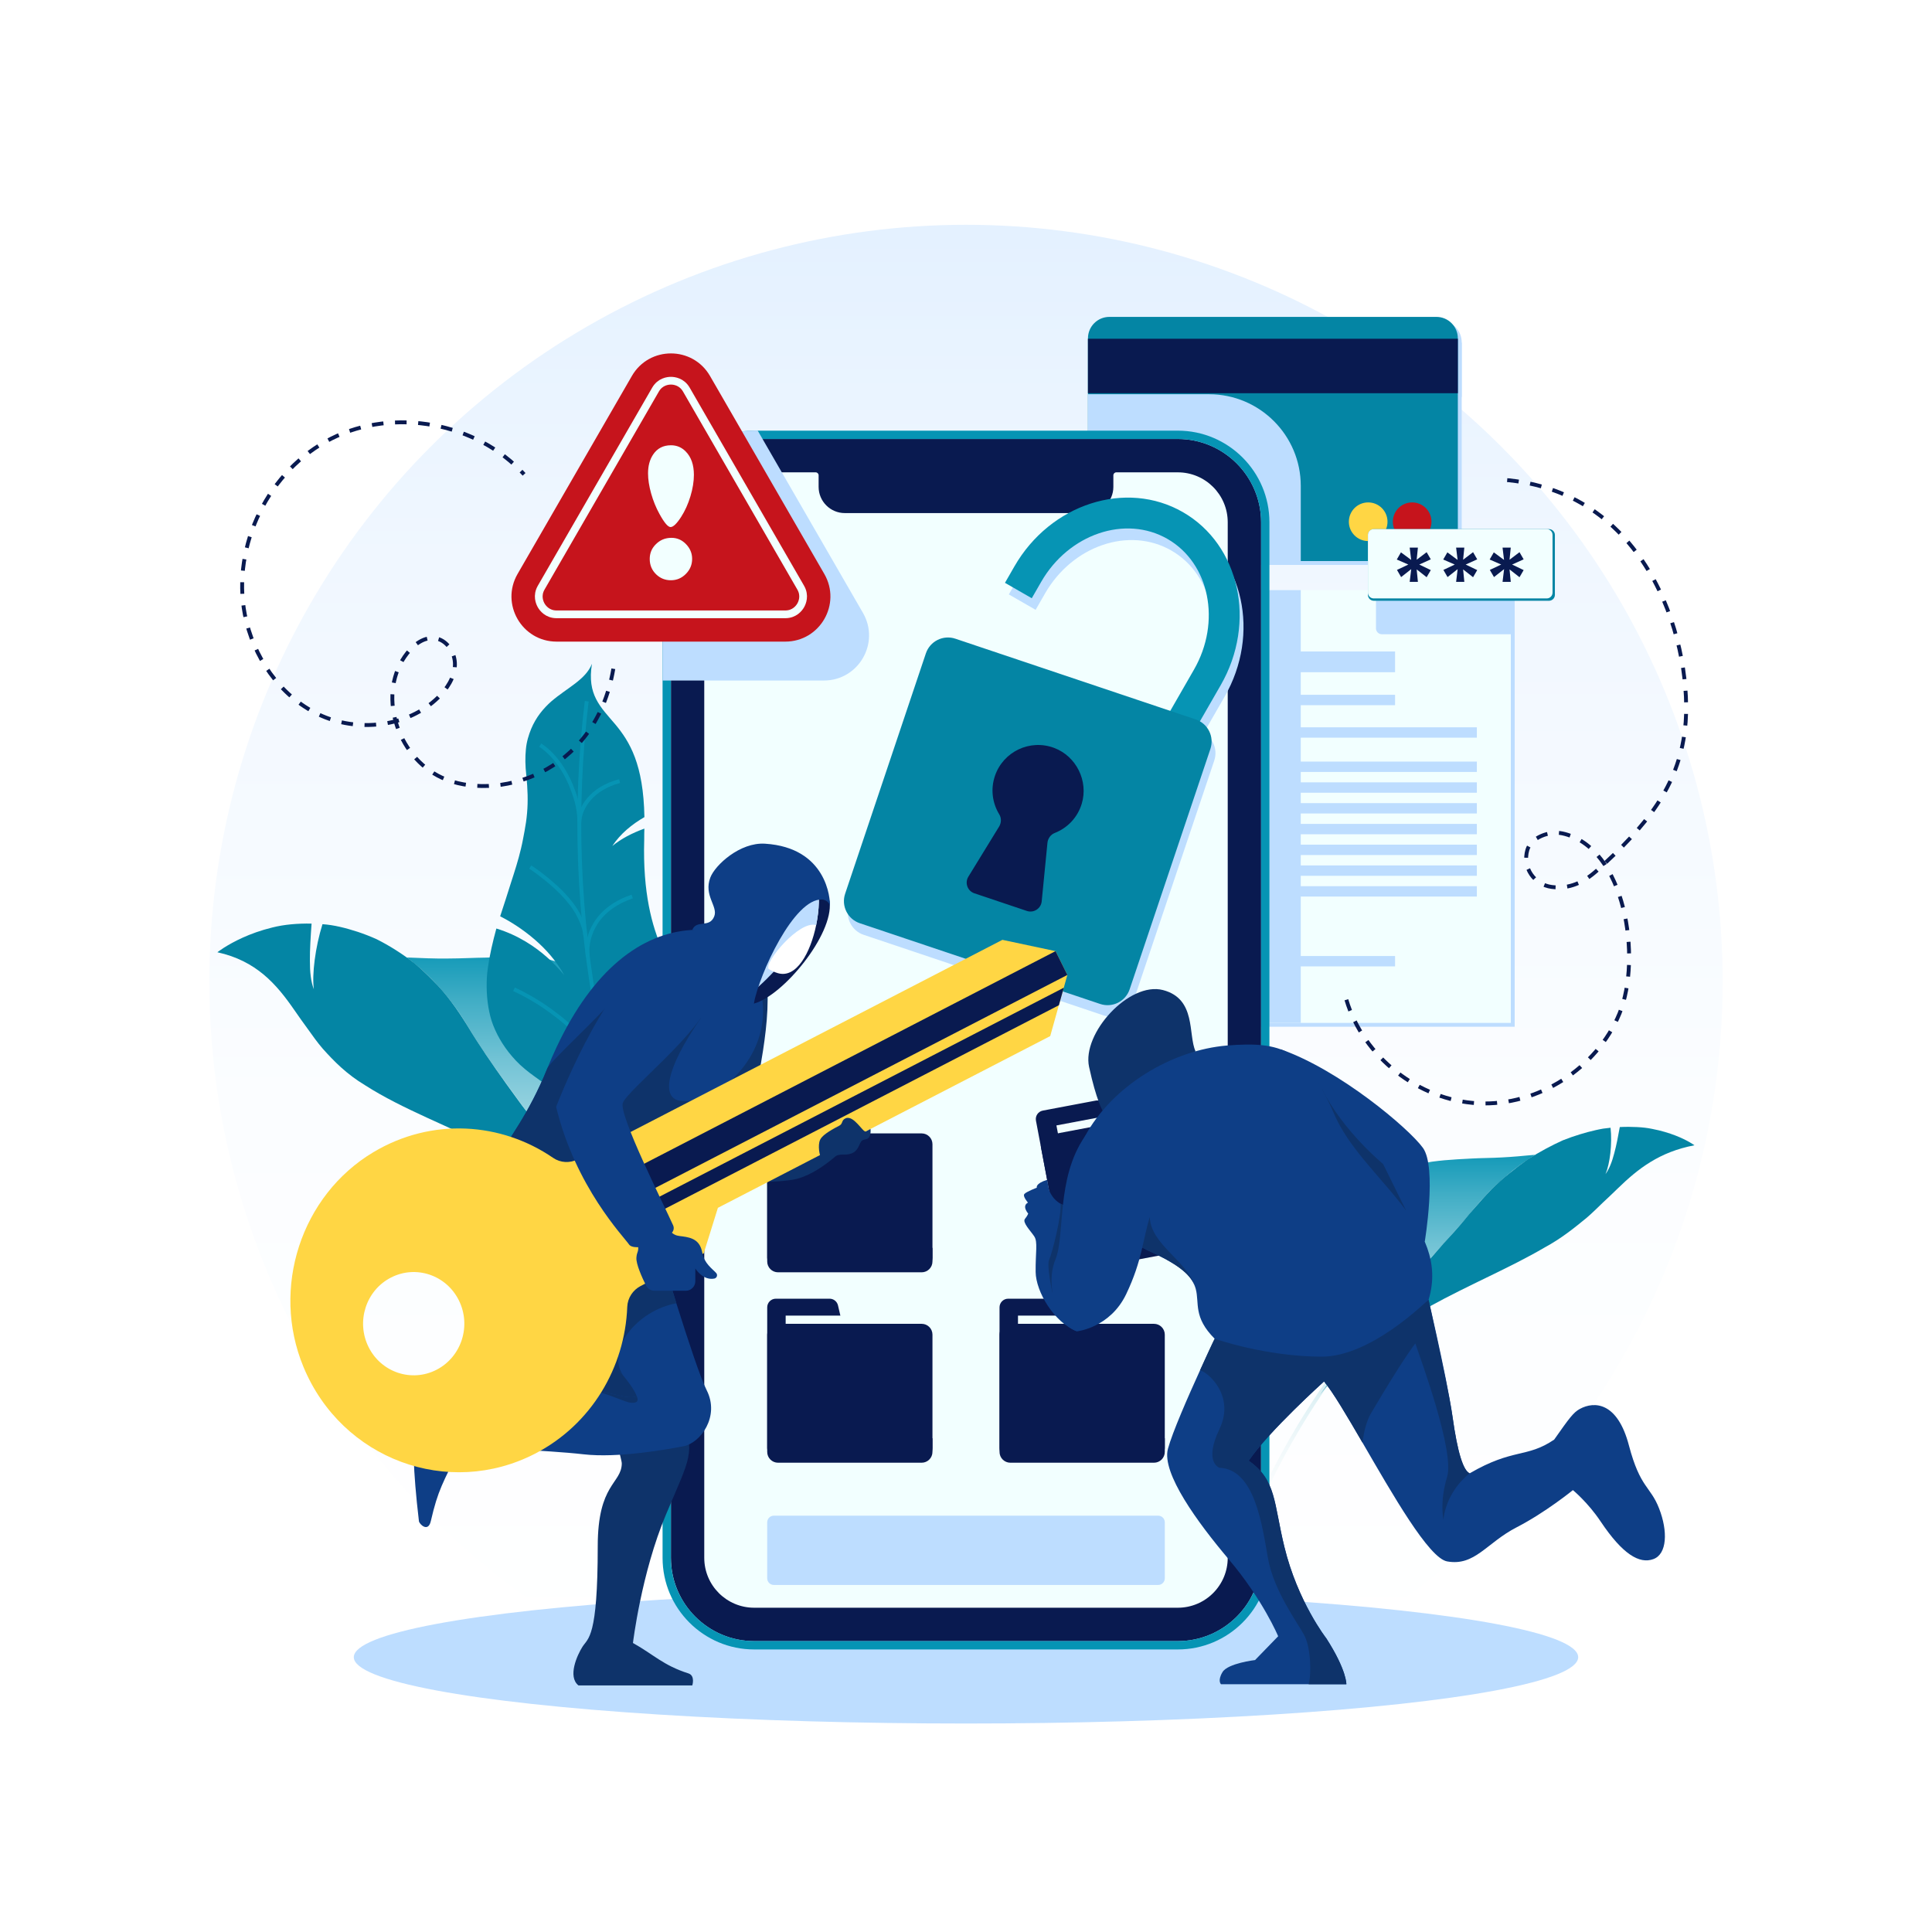<?xml version="1.0" encoding="utf-8"?>
<!-- Generator: Adobe Illustrator 27.5.0, SVG Export Plug-In . SVG Version: 6.00 Build 0)  -->
<svg version="1.1" xmlns="http://www.w3.org/2000/svg" xmlns:xlink="http://www.w3.org/1999/xlink" x="0px" y="0px"
	 viewBox="0 0 500 500" style="enable-background:new 0 0 500 500;" xml:space="preserve">
<g id="BACKGROUND">
	<rect style="fill:#FFFFFF;" width="500" height="500"/>
</g>
<g id="OBJECTS">
	<g>
		<linearGradient id="SVGID_1_" gradientUnits="userSpaceOnUse" x1="250" y1="431.52" x2="250" y2="-160.557">
			<stop  offset="0" style="stop-color:#FFFFFF"/>
			<stop  offset="0.247" style="stop-color:#FBFDFF"/>
			<stop  offset="0.485" style="stop-color:#F0F7FF"/>
			<stop  offset="0.72" style="stop-color:#DCEDFF"/>
			<stop  offset="0.952" style="stop-color:#C1DFFF"/>
			<stop  offset="0.981" style="stop-color:#BDDDFF"/>
		</linearGradient>
		<circle style="fill:url(#SVGID_1_);" cx="250" cy="254" r="195.824"/>
		<ellipse style="fill:#BDDDFF;" cx="249.999" cy="428.877" rx="158.434" ry="17.167"/>
		<g>
			<g>
				<g>
					<g>
						<g>
							<path style="fill:#BDDDFF;" d="M378.29,88.571v52.08c0,3.07-2.48,5.55-5.55,5.55h-84.63c-3.07,0-5.55-2.48-5.55-5.55v-52.08
								c0-3.07,2.48-5.56,5.55-5.56h84.63C375.81,83.011,378.29,85.501,378.29,88.571z"/>
							<rect x="282.555" y="88.669" style="fill:#BDDDFF;" width="95.739" height="14.095"/>
							<rect x="294.413" y="115.547" style="fill:#BDDDFF;" width="20.479" height="5.239"/>
							<path style="fill:#BDDDFF;" d="M360.085,136.026c0,2.762-2.239,5.001-5.001,5.001c-2.762,0-5.001-2.239-5.001-5.001
								s2.239-5.001,5.001-5.001C357.846,131.025,360.085,133.264,360.085,136.026z"/>
							<path style="fill:#BDDDFF;" d="M371.465,136.026c0,2.762-2.239,5.001-5.001,5.001c-2.762,0-5.001-2.239-5.001-5.001
								s2.239-5.001,5.001-5.001C369.226,131.025,371.465,133.264,371.465,136.026z"/>
						</g>
						<g>
							<g>
								<path style="fill:#0485A4;" d="M377.29,87.571v52.08c0,3.07-2.48,5.55-5.55,5.55h-84.63c-3.07,0-5.55-2.48-5.55-5.55v-52.08
									c0-3.07,2.48-5.56,5.55-5.56h84.63C374.81,82.011,377.29,84.501,377.29,87.571z"/>
								<rect x="281.555" y="87.669" style="fill:#091A50;" width="95.739" height="14.095"/>
								<rect x="293.413" y="114.547" style="fill:#091A50;" width="20.479" height="5.239"/>
								<g>
									<path style="fill:#FFD644;" d="M359.085,135.026c0,2.762-2.239,5.001-5.001,5.001c-2.762,0-5.001-2.239-5.001-5.001
										s2.239-5.001,5.001-5.001C356.846,130.025,359.085,132.264,359.085,135.026z"/>
									<path style="fill:#C6141C;" d="M370.465,135.026c0,2.762-2.239,5.001-5.001,5.001c-2.762,0-5.001-2.239-5.001-5.001
										s2.239-5.001,5.001-5.001C368.226,130.025,370.465,132.264,370.465,135.026z"/>
								</g>
							</g>
						</g>
					</g>
					<path style="fill:#BDDDFF;" d="M312.93,102.031h-31.37v37.62c0,3.07,2.48,5.55,5.55,5.55h49.53v-19.46
						C336.64,112.671,326,102.031,312.93,102.031z"/>
				</g>
				<g>
					<g>
						<g>
							<rect x="305.88" y="153.721" style="fill:#BDDDFF;" width="86.12" height="112"/>
							<rect x="314.664" y="169.6" style="fill:#BDDDFF;" width="47.374" height="5.368"/>
							<rect x="314.664" y="180.814" style="fill:#BDDDFF;" width="47.374" height="2.684"/>
							<rect x="314.664" y="248.417" style="fill:#BDDDFF;" width="47.374" height="2.684"/>
							<rect x="314.664" y="189.225" style="fill:#BDDDFF;" width="68.548" height="2.684"/>
							<rect x="314.664" y="198.096" style="fill:#BDDDFF;" width="68.548" height="2.684"/>
							<rect x="314.664" y="203.471" style="fill:#BDDDFF;" width="68.548" height="2.684"/>
							<rect x="314.664" y="208.846" style="fill:#BDDDFF;" width="68.548" height="2.684"/>
							<rect x="314.664" y="214.221" style="fill:#BDDDFF;" width="68.548" height="2.684"/>
							<rect x="314.664" y="219.596" style="fill:#BDDDFF;" width="68.548" height="2.684"/>
							<rect x="314.664" y="224.971" style="fill:#BDDDFF;" width="68.548" height="2.684"/>
							<rect x="314.664" y="230.346" style="fill:#BDDDFF;" width="68.548" height="2.684"/>
						</g>
						<g>
							<g>
								<rect x="304.88" y="152.721" style="fill:#F2FFFF;" width="86.12" height="112"/>
								<g>
									<rect x="313.664" y="168.6" style="fill:#BDDDFF;" width="47.374" height="5.368"/>
									<rect x="313.664" y="179.814" style="fill:#BDDDFF;" width="47.374" height="2.684"/>
									<rect x="313.664" y="247.417" style="fill:#BDDDFF;" width="47.374" height="2.684"/>
									<rect x="313.664" y="188.225" style="fill:#BDDDFF;" width="68.548" height="2.684"/>
									<rect x="313.664" y="197.096" style="fill:#BDDDFF;" width="68.548" height="2.684"/>
									<rect x="313.664" y="202.471" style="fill:#BDDDFF;" width="68.548" height="2.684"/>
									<rect x="313.664" y="207.846" style="fill:#BDDDFF;" width="68.548" height="2.684"/>
									<rect x="313.664" y="213.221" style="fill:#BDDDFF;" width="68.548" height="2.684"/>
									<rect x="313.664" y="218.596" style="fill:#BDDDFF;" width="68.548" height="2.684"/>
									<rect x="313.664" y="223.971" style="fill:#BDDDFF;" width="68.548" height="2.684"/>
									<rect x="313.664" y="229.346" style="fill:#BDDDFF;" width="68.548" height="2.684"/>
								</g>
							</g>
						</g>
					</g>
					<g>
						<path style="fill:#BDDDFF;" d="M391,152.721v11.42h-33.37c-0.85,0-1.53-0.68-1.53-1.53v-9.89H391z"/>
						<rect x="304.88" y="152.721" style="fill:#BDDDFF;" width="31.76" height="112"/>
					</g>
				</g>
				<g>
					<path style="fill:#0485A4;" d="M400.876,155.477h-45.328c-0.845,0-1.53-0.685-1.53-1.53v-15.486c0-0.845,0.685-1.53,1.53-1.53
						h45.328c0.845,0,1.53,0.685,1.53,1.53v15.486C402.406,154.792,401.721,155.477,400.876,155.477z"/>
					<path style="fill:#F2FFFF;" d="M400.299,154.873h-44.786c-0.826,0-1.495-0.669-1.495-1.495v-14.951
						c0-0.826,0.669-1.495,1.495-1.495h44.786c0.826,0,1.495,0.669,1.495,1.495v14.951
						C401.794,154.203,401.124,154.873,400.299,154.873z"/>
					<g>
						<path style="fill:#091A50;" d="M364.826,150.583l0.396-3.291l-2.613,2.058l-1.074-1.855l2.941-1.391l-2.986-1.301l1.075-1.855
							l2.647,1.957l-0.385-3.19h2.126l-0.317,3.144l2.579-1.957l1.074,1.855l-2.986,1.346l2.986,1.436l-1.074,1.844l-2.579-2.025
							l0.317,3.223H364.826z"/>
						<path style="fill:#091A50;" d="M376.842,150.583l0.396-3.291l-2.613,2.058l-1.074-1.855l2.941-1.391l-2.986-1.301l1.074-1.855
							l2.647,1.957l-0.385-3.19h2.126l-0.317,3.144l2.579-1.957l1.074,1.855l-2.986,1.346l2.986,1.436l-1.074,1.844l-2.579-2.025
							l0.317,3.223H376.842z"/>
						<path style="fill:#091A50;" d="M388.859,150.583l0.396-3.291l-2.613,2.058l-1.074-1.855l2.941-1.391l-2.986-1.301l1.074-1.855
							l2.647,1.957l-0.385-3.19h2.126l-0.317,3.144l2.579-1.957l1.074,1.855l-2.986,1.346l2.986,1.436l-1.074,1.844l-2.579-2.025
							l0.317,3.223H388.859z"/>
					</g>
				</g>
			</g>
			<g>
				<g>
					<g>
						
							<linearGradient id="SVGID_00000087402364106942582620000000990109592549749653_" gradientUnits="userSpaceOnUse" x1="361.018" y1="399.013" x2="361.018" y2="297.152">
							<stop  offset="0" style="stop-color:#FFFFFF"/>
							<stop  offset="0.13" style="stop-color:#FBFDFE"/>
							<stop  offset="0.255" style="stop-color:#F0F8FA"/>
							<stop  offset="0.379" style="stop-color:#DCF0F4"/>
							<stop  offset="0.501" style="stop-color:#C1E4EC"/>
							<stop  offset="0.623" style="stop-color:#9DD5E2"/>
							<stop  offset="0.744" style="stop-color:#72C3D5"/>
							<stop  offset="0.863" style="stop-color:#40ADC5"/>
							<stop  offset="0.981" style="stop-color:#0694B4"/>
						</linearGradient>
						<path style="fill:url(#SVGID_00000087402364106942582620000000990109592549749653_);" d="M322.66,397.642l-0.93-0.369
							c15.165-38.217,42.877-71.82,78.029-94.62l0.545,0.84C365.324,326.179,337.75,359.615,322.66,397.642z"/>
					</g>
					
						<linearGradient id="SVGID_00000005268866587210208740000011641619939861761441_" gradientUnits="userSpaceOnUse" x1="370.691" y1="404.672" x2="370.691" y2="293.765">
						<stop  offset="0" style="stop-color:#FFFFFF"/>
						<stop  offset="0.13" style="stop-color:#FBFDFE"/>
						<stop  offset="0.255" style="stop-color:#F0F8FA"/>
						<stop  offset="0.379" style="stop-color:#DCF0F4"/>
						<stop  offset="0.501" style="stop-color:#C1E4EC"/>
						<stop  offset="0.623" style="stop-color:#9DD5E2"/>
						<stop  offset="0.744" style="stop-color:#72C3D5"/>
						<stop  offset="0.863" style="stop-color:#40ADC5"/>
						<stop  offset="0.981" style="stop-color:#0694B4"/>
					</linearGradient>
					<path style="fill:url(#SVGID_00000005268866587210208740000011641619939861761441_);" d="M366.952,320.751
						c0,0,0.188-0.535,0.424-1.51c0.249-0.962,0.495-2.422,0.756-4.131c0.495-3.443,0.708-8.293-0.488-13.858
						c1.858-0.539,3.987-0.756,6.176-0.975c2.205-0.2,4.538-0.32,6.989-0.448c2.443-0.139,5.122-0.126,7.853-0.285
						c1.373-0.07,2.774-0.162,4.203-0.287c1.416-0.146,2.905-0.256,4.434-0.394c-5.28,3.249-10.746,7.822-15.89,14.004
						c-5.492,6.765-13.159,14.617-19.963,22.794c-1.798,1.952-3.385,4.061-5.037,6.023c-1.634,1.978-3.271,3.867-4.688,5.794
						c-1.47,1.884-2.873,3.682-4.181,5.358c-1.286,1.693-2.4,3.321-3.457,4.747c0.845-1.259,1.588-2.543,2.242-3.863
						c0.65-1.323,1.319-2.601,1.852-3.97c0.547-1.358,1.017-2.763,1.424-4.223c0.404-1.462,0.738-2.985,1.107-4.503
						c0.695-3.072,1.19-6.401,1.598-10.056c0.5-3.574,0.944-7.447,1.416-11.727c1.254-9.592,5.025-14.443,10.408-16.763
						c2.33,5.541,2.985,10.073,3.099,13.232C367.394,318.926,366.952,320.751,366.952,320.751z"/>
					<g>
						<path style="fill:#0485A4;" d="M415.507,303.859c1.02-1.447,1.713-3.275,2.255-5.374c0.563-2.058,1-4.34,1.44-6.803
							c1.573-0.077,3.052-0.069,4.436,0.004c1.381,0.066,2.67,0.207,3.893,0.462c2.427,0.468,4.454,1.098,6.079,1.728
							c3.247,1.263,4.911,2.521,4.911,2.521c-9.078,1.717-14.621,6.095-19.774,11.102c-1.297,1.251-2.596,2.514-3.958,3.764
							c-1.342,1.287-2.695,2.652-4.206,3.937c-3.066,2.507-6.399,5.252-10.9,7.687c-8.983,5.257-19.415,9.551-29.838,15.303
							c-10.363,5.714-20.749,12.897-28.259,22.794c3.651-4.975,9.982-13.793,17.571-22.662c3.814-4.409,7.731-9.016,11.63-13.288
							c0.952-1.093,1.893-2.173,2.818-3.234c0.958-1.027,1.89-2.049,2.789-3.062c0.899-1.013,1.766-2.018,2.593-3.01
							c0.411-0.499,0.816-0.991,1.214-1.475c0.409-0.47,0.812-0.932,1.207-1.386c3.047-3.564,6.074-6.759,9.265-9.246
							c1.569-1.28,3.122-2.46,4.652-3.544c1.578-1.012,3.139-1.92,4.663-2.746c1.526-0.825,3.019-1.562,4.475-2.217
							c1.492-0.595,2.954-1.095,4.367-1.533c1.414-0.435,2.785-0.799,4.108-1.098c0.663-0.147,1.308-0.29,1.953-0.395
							c0.653-0.09,1.293-0.165,1.92-0.227C417.262,296.039,416.662,301.127,415.507,303.859z"/>
					</g>
				</g>
				<g>
					<g>
						<g>
							
								<linearGradient id="SVGID_00000067953113231686565420000008406182112056179350_" gradientUnits="userSpaceOnUse" x1="140.547" y1="399.013" x2="140.547" y2="297.152">
								<stop  offset="0" style="stop-color:#FFFFFF"/>
								<stop  offset="0.13" style="stop-color:#FBFDFE"/>
								<stop  offset="0.255" style="stop-color:#F0F8FA"/>
								<stop  offset="0.379" style="stop-color:#DCF0F4"/>
								<stop  offset="0.501" style="stop-color:#C1E4EC"/>
								<stop  offset="0.623" style="stop-color:#9DD5E2"/>
								<stop  offset="0.744" style="stop-color:#72C3D5"/>
								<stop  offset="0.863" style="stop-color:#40ADC5"/>
								<stop  offset="0.981" style="stop-color:#0694B4"/>
							</linearGradient>
							<path style="fill:url(#SVGID_00000067953113231686565420000008406182112056179350_);" d="M179.957,364.341
								c-15.324-42.576-43.65-81.686-79.76-110.126l0.619-0.785c36.255,28.554,64.695,67.822,80.081,110.573L179.957,364.341z"/>
						</g>
						
							<linearGradient id="SVGID_00000033358790875972957000000016499534057160485513_" gradientUnits="userSpaceOnUse" x1="131.627" y1="371.162" x2="131.627" y2="240.88">
							<stop  offset="0" style="stop-color:#FFFFFF"/>
							<stop  offset="0.13" style="stop-color:#FBFDFE"/>
							<stop  offset="0.255" style="stop-color:#F0F8FA"/>
							<stop  offset="0.379" style="stop-color:#DCF0F4"/>
							<stop  offset="0.501" style="stop-color:#C1E4EC"/>
							<stop  offset="0.623" style="stop-color:#9DD5E2"/>
							<stop  offset="0.744" style="stop-color:#72C3D5"/>
							<stop  offset="0.863" style="stop-color:#40ADC5"/>
							<stop  offset="0.981" style="stop-color:#0694B4"/>
						</linearGradient>
						<path style="fill:url(#SVGID_00000033358790875972957000000016499534057160485513_);" d="M125.852,247.827
							c-3.111,0.035-6.497,0.227-9.919,0.235c-3.46,0.053-6.932-0.116-10.675-0.267c5.579,4.105,11.073,9.916,15.762,17.739
							c4.991,8.536,12.522,18.143,19.315,27.816c6.847,9.604,13.464,18.869,17.662,25.545c-0.849-1.455-1.548-2.952-2.115-4.505
							c-0.562-1.556-1.105-3.094-1.467-4.742c-0.784-3.255-0.971-6.875-1.052-10.694c-0.061-3.833,0.216-8.029,0.69-12.674
							c0.376-4.567,0.917-9.558,1.511-15.093c1.149-12.467-2.489-18.589-8.839-21.241
							C138.551,246.256,132.071,247.756,125.852,247.827z"/>
						<g>
							<path style="fill:#0485A4;" d="M81.223,256.015c-0.771-1.961-1.027-4.481-1.023-7.399c-0.021-2.878,0.19-6.108,0.434-9.59
								c-3.755-0.06-7.087,0.238-10.122,0.999c-3.018,0.731-5.604,1.69-7.712,2.643c-4.212,1.909-6.543,3.775-6.543,3.775
								c10.071,2.216,15.27,8.245,19.867,14.887c1.161,1.662,2.316,3.34,3.549,4.993c1.209,1.688,2.435,3.439,3.859,5.087
								c2.901,3.238,6.178,6.594,10.982,9.471c9.571,6.138,21.652,10.565,33.801,16.719c12.076,6.093,24.241,13.941,32.273,25.196
								c-3.805-5.706-10.336-15.816-17.96-26.295c-7.541-10.551-16.006-21.538-21.61-30.969c-2.785-4.526-5.7-8.538-8.92-11.719
								c-1.58-1.625-3.173-3.114-4.767-4.474c-1.649-1.291-3.304-2.446-4.943-3.485c-1.639-1.038-3.266-1.956-4.87-2.763
								c-1.646-0.749-3.279-1.375-4.873-1.91c-3.211-1.035-6.206-1.803-9.188-2.001C81.577,245.167,80.708,252.262,81.223,256.015z"
								/>
						</g>
					</g>
					<g>
						<path style="fill:#0485A4;" d="M146.029,252.387c-1.481-2.691-3.635-5.558-6.517-8.225c-2.863-2.666-6.377-5.145-10.069-7.028
							c0.936-2.895,1.914-5.796,2.805-8.714c0.948-2.922,1.904-5.866,2.596-8.85c0.367-1.493,0.617-2.995,0.913-4.515
							c0.289-1.52,0.51-3.056,0.646-4.614c0.279-3.116,0.159-6.32-0.182-9.668c-0.302-2.557-0.322-4.823-0.123-6.83
							c0.175-2.009,0.74-3.751,1.357-5.287c1.282-3.071,3.158-5.293,5.186-7.106c4.206-3.616,8.902-5.611,10.557-9.763
							c-1.318,8.043,2.199,11.134,6.011,15.645c3.772,4.527,7.317,10.341,7.565,24.036c-3.196,1.848-6.211,4.283-8.309,7.475
							c2.296-1.883,5.144-3.355,8.297-4.5c-0.037,0.914-0.034,1.857-0.04,2.839c-0.404,13.871,2.052,22.437,4.622,28.313
							c1.38,2.939,2.932,5.218,4.422,7.222c0.755,1.001,1.494,1.934,2.246,2.837c0.782,0.898,1.551,1.772,2.298,2.666
							c-3.282,1.683-6.23,3.617-8.642,5.73c-2.418,2.114-4.3,4.408-5.323,6.749c1.751-2.663,4.144-4.895,6.754-6.741
							c2.606-1.846,5.441-3.31,8.23-4.48c1.017,1.296,1.981,2.672,2.866,4.254c1.64,2.756,1.063,5.8-0.729,9.223
							c-0.916,1.715-2.024,3.492-3.294,5.353c-1.273,1.861-2.697,3.804-4.137,5.813c-2.936,4.034-5.671,8.266-7.448,12.579
							c-0.859,2.144-1.563,4.336-1.692,6.43c-0.162,2.105,0.066,4.177,0.81,6.158c0,0-0.378-0.974-1.331-2.628
							c-0.948-1.658-2.529-3.974-4.671-6.807c-2.163-2.827-5.233-6.057-8.952-9.673c-1.896-1.798-4.04-3.668-6.463-5.598
							c-2.342-1.951-4.939-3.966-7.857-6.03c-1.861-1.332-3.553-2.71-4.915-4.161c-1.368-1.449-2.526-2.944-3.498-4.473
							c-0.972-1.529-1.757-3.092-2.381-4.68c-0.636-1.585-0.985-3.217-1.268-4.853c-0.266-1.639-0.397-3.294-0.417-4.96
							c-0.017-1.666,0.047-3.338,0.307-5.032c0.468-3.381,1.272-6.784,2.199-10.194c5.765,1.755,10.135,4.812,13.058,7.386
							c1.46,1.29,2.553,2.468,3.346,3.317C145.635,251.853,146.029,252.387,146.029,252.387z"/>
						<g>
							
								<linearGradient id="SVGID_00000127038705118831244470000008065047044410928782_" gradientUnits="userSpaceOnUse" x1="166.513" y1="399.013" x2="166.513" y2="297.152">
								<stop  offset="0" style="stop-color:#FFFFFF"/>
								<stop  offset="0.13" style="stop-color:#FBFDFE"/>
								<stop  offset="0.255" style="stop-color:#F0F8FA"/>
								<stop  offset="0.379" style="stop-color:#DCF0F4"/>
								<stop  offset="0.501" style="stop-color:#C1E4EC"/>
								<stop  offset="0.623" style="stop-color:#9DD5E2"/>
								<stop  offset="0.744" style="stop-color:#72C3D5"/>
								<stop  offset="0.863" style="stop-color:#40ADC5"/>
								<stop  offset="0.981" style="stop-color:#0694B4"/>
							</linearGradient>
							<path style="fill:url(#SVGID_00000127038705118831244470000008065047044410928782_);" d="M182.729,342.876
								c-26.989-48.677-38.134-106.018-31.383-161.46l0.993,0.121c-6.726,55.234,4.377,112.36,31.265,160.855L182.729,342.876z"/>
						</g>
						<g>
							
								<linearGradient id="SVGID_00000074427688073058048100000017437646404502675081_" gradientUnits="userSpaceOnUse" x1="146.146" y1="399.013" x2="146.146" y2="297.152">
								<stop  offset="0" style="stop-color:#FFFFFF"/>
								<stop  offset="0.13" style="stop-color:#FBFDFE"/>
								<stop  offset="0.255" style="stop-color:#F0F8FA"/>
								<stop  offset="0.379" style="stop-color:#DCF0F4"/>
								<stop  offset="0.501" style="stop-color:#C1E4EC"/>
								<stop  offset="0.623" style="stop-color:#9DD5E2"/>
								<stop  offset="0.744" style="stop-color:#72C3D5"/>
								<stop  offset="0.863" style="stop-color:#40ADC5"/>
								<stop  offset="0.981" style="stop-color:#0694B4"/>
							</linearGradient>
							<path style="fill:url(#SVGID_00000074427688073058048100000017437646404502675081_);" d="M158.52,282.768
								c-0.448-1.472-1.205-3.701-2.594-6.056c-0.654-1.136-1.411-2.282-2.25-3.412c-0.431-0.581-0.894-1.166-1.378-1.755
								c-0.47-0.602-0.96-1.198-1.478-1.793c-2.197-2.522-4.771-4.884-7.65-7.022c-3.338-2.524-6.725-4.568-10.357-6.249l0.42-0.908
								c3.698,1.712,7.145,3.791,10.537,6.357c2.934,2.177,5.561,4.589,7.805,7.165c0.531,0.608,1.032,1.218,1.504,1.824
								c0.487,0.591,0.96,1.19,1.4,1.784c0.862,1.161,1.639,2.34,2.311,3.504c1.441,2.442,2.223,4.747,2.687,6.269L158.52,282.768z"
								/>
						</g>
						<g>
							
								<linearGradient id="SVGID_00000128482838384760796880000007686971279176669603_" gradientUnits="userSpaceOnUse" x1="161.94" y1="399.014" x2="161.94" y2="297.152">
								<stop  offset="0" style="stop-color:#FFFFFF"/>
								<stop  offset="0.13" style="stop-color:#FBFDFE"/>
								<stop  offset="0.255" style="stop-color:#F0F8FA"/>
								<stop  offset="0.379" style="stop-color:#DCF0F4"/>
								<stop  offset="0.501" style="stop-color:#C1E4EC"/>
								<stop  offset="0.623" style="stop-color:#9DD5E2"/>
								<stop  offset="0.744" style="stop-color:#72C3D5"/>
								<stop  offset="0.863" style="stop-color:#40ADC5"/>
								<stop  offset="0.981" style="stop-color:#0694B4"/>
							</linearGradient>
							<path style="fill:url(#SVGID_00000128482838384760796880000007686971279176669603_);" d="M156.042,272.673
								c-0.152-0.634-0.279-1.283-0.377-1.932c-0.074-0.577-0.117-1.178-0.142-1.961c-0.034-1.276,0.035-2.563,0.207-3.826
								c0.374-2.64,1.104-5.031,2.17-7.111c2.267-4.396,5.825-7.961,10.02-10.041l0.444,0.896c-4.006,1.986-7.407,5.396-9.576,9.603
								c-1.029,2.007-1.706,4.228-2.068,6.791c-0.164,1.207-0.23,2.44-0.197,3.659c0.023,0.748,0.064,1.319,0.132,1.852
								c0.092,0.608,0.214,1.232,0.359,1.838L156.042,272.673z"/>
						</g>
						<g>
							
								<linearGradient id="SVGID_00000038389621527476289550000007902580666967133833_" gradientUnits="userSpaceOnUse" x1="144.465" y1="399.013" x2="144.465" y2="297.152">
								<stop  offset="0" style="stop-color:#FFFFFF"/>
								<stop  offset="0.13" style="stop-color:#FBFDFE"/>
								<stop  offset="0.255" style="stop-color:#F0F8FA"/>
								<stop  offset="0.379" style="stop-color:#DCF0F4"/>
								<stop  offset="0.501" style="stop-color:#C1E4EC"/>
								<stop  offset="0.623" style="stop-color:#9DD5E2"/>
								<stop  offset="0.744" style="stop-color:#72C3D5"/>
								<stop  offset="0.863" style="stop-color:#40ADC5"/>
								<stop  offset="0.981" style="stop-color:#0694B4"/>
							</linearGradient>
							<path style="fill:url(#SVGID_00000038389621527476289550000007902580666967133833_);" d="M150.973,242.083
								c-0.125-1.113-0.434-2.253-0.919-3.39c-0.544-1.267-1.078-2.279-1.68-3.183c-1.17-1.788-2.773-3.628-4.767-5.472
								c-1.72-1.58-3.372-2.867-4.619-3.813c-1.203-0.896-2.018-1.413-2.026-1.418l0.533-0.846c0.035,0.021,0.854,0.54,2.093,1.464
								c1.268,0.961,2.944,2.267,4.697,3.876c2.055,1.901,3.71,3.804,4.923,5.656c0.635,0.953,1.196,2.016,1.765,3.341
								c0.523,1.227,0.857,2.462,0.993,3.672L150.973,242.083z"/>
						</g>
						<g>
							
								<linearGradient id="SVGID_00000166640398682130611370000001134922109347445917_" gradientUnits="userSpaceOnUse" x1="157.647" y1="399.013" x2="157.647" y2="297.152">
								<stop  offset="0" style="stop-color:#FFFFFF"/>
								<stop  offset="0.13" style="stop-color:#FBFDFE"/>
								<stop  offset="0.255" style="stop-color:#F0F8FA"/>
								<stop  offset="0.379" style="stop-color:#DCF0F4"/>
								<stop  offset="0.501" style="stop-color:#C1E4EC"/>
								<stop  offset="0.623" style="stop-color:#9DD5E2"/>
								<stop  offset="0.744" style="stop-color:#72C3D5"/>
								<stop  offset="0.863" style="stop-color:#40ADC5"/>
								<stop  offset="0.981" style="stop-color:#0694B4"/>
							</linearGradient>
							<path style="fill:url(#SVGID_00000166640398682130611370000001134922109347445917_);" d="M151.6,247.654
								c-0.35-3.104,0.438-6.34,2.217-9.111c2.013-3.134,5.346-5.557,9.639-7.007l0.32,0.947c-4.018,1.357-7.256,3.701-9.117,6.6
								c-1.656,2.579-2.389,5.583-2.065,8.459L151.6,247.654z"/>
						</g>
						<g>
							
								<linearGradient id="SVGID_00000177485799675000657120000017844869503054534789_" gradientUnits="userSpaceOnUse" x1="144.985" y1="399.013" x2="144.985" y2="297.152">
								<stop  offset="0" style="stop-color:#FFFFFF"/>
								<stop  offset="0.13" style="stop-color:#FBFDFE"/>
								<stop  offset="0.255" style="stop-color:#F0F8FA"/>
								<stop  offset="0.379" style="stop-color:#DCF0F4"/>
								<stop  offset="0.501" style="stop-color:#C1E4EC"/>
								<stop  offset="0.623" style="stop-color:#9DD5E2"/>
								<stop  offset="0.744" style="stop-color:#72C3D5"/>
								<stop  offset="0.863" style="stop-color:#40ADC5"/>
								<stop  offset="0.981" style="stop-color:#0694B4"/>
							</linearGradient>
							<path style="fill:url(#SVGID_00000177485799675000657120000017844869503054534789_);" d="M150.423,212.592l-1-0.012
								c0.019-1.605-0.228-3.358-0.735-5.21c-0.21-0.782-0.491-1.627-0.911-2.744c-0.329-0.923-0.708-1.832-1.131-2.709
								c-1.832-3.798-4.353-6.873-7.101-8.658l0.545-0.839c2.899,1.884,5.547,5.103,7.456,9.063c0.438,0.909,0.832,1.851,1.17,2.799
								c0.428,1.14,0.718,2.014,0.936,2.826C150.185,209.048,150.443,210.895,150.423,212.592z"/>
						</g>
						<g>
							
								<linearGradient id="SVGID_00000144298742638381267980000013712308342215967393_" gradientUnits="userSpaceOnUse" x1="154.951" y1="399.013" x2="154.951" y2="297.152">
								<stop  offset="0" style="stop-color:#FFFFFF"/>
								<stop  offset="0.13" style="stop-color:#FBFDFE"/>
								<stop  offset="0.255" style="stop-color:#F0F8FA"/>
								<stop  offset="0.379" style="stop-color:#DCF0F4"/>
								<stop  offset="0.501" style="stop-color:#C1E4EC"/>
								<stop  offset="0.623" style="stop-color:#9DD5E2"/>
								<stop  offset="0.744" style="stop-color:#72C3D5"/>
								<stop  offset="0.863" style="stop-color:#40ADC5"/>
								<stop  offset="0.981" style="stop-color:#0694B4"/>
							</linearGradient>
							<path style="fill:url(#SVGID_00000144298742638381267980000013712308342215967393_);" d="M150.419,212.975l-1-0.013
								c0.052-4.246,3.417-9.385,10.814-11.294l0.25,0.968C153.634,204.404,150.465,209.235,150.419,212.975z"/>
						</g>
					</g>
				</g>
			</g>
			<g>
				<g>
					<g>
						<path style="fill:#091A50;" d="M195.181,424.718c-11.882,0-21.55-9.667-21.55-21.549V135.16c0-11.882,9.667-21.55,21.55-21.55
							h109.637c11.883,0,21.55,9.667,21.55,21.55v268.009c0,11.882-9.667,21.549-21.55,21.549H195.181z"/>
						<path style="fill:#0694B4;" d="M304.818,113.61c11.883,0,21.55,9.667,21.55,21.55v268.009c0,11.882-9.667,21.549-21.55,21.549
							H195.181c-11.882,0-21.55-9.667-21.55-21.549V135.16c0-11.883,9.667-21.55,21.55-21.55H304.818 M304.818,111.451H195.181
							c-13.073,0-23.709,10.636-23.709,23.709v268.009c0,13.072,10.636,23.708,23.709,23.708h109.637
							c13.073,0,23.709-10.636,23.709-23.708V135.16C328.527,122.087,317.892,111.451,304.818,111.451L304.818,111.451z"/>
					</g>
					<path style="fill:#F2FFFF;" d="M317.735,135.161v267.998c0,7.136-5.785,12.92-12.92,12.92H195.182
						c-7.136,0-12.92-5.784-12.92-12.92V135.161c0-7.136,5.784-12.92,12.92-12.92h15.911c0.422,0,0.765,0.343,0.765,0.765v2.998
						c0,3.746,3.036,6.783,6.783,6.783h62.714c3.746,0,6.783-3.036,6.783-6.783v-2.998c0-0.422,0.342-0.765,0.765-0.765h15.912
						C311.95,122.241,317.735,128.025,317.735,135.161z"/>
				</g>
				<g>
					<g>
						<path style="fill:#BDDDFF;" d="M308.046,195.75l-6.936-3.987l8.885-15.457c7.122-12.388,4.047-27.565-6.853-33.831
							c-10.897-6.264-25.562-1.285-32.683,11.104l-2.439,4.242l-6.935-3.987l2.439-4.242c9.319-16.212,28.885-22.512,43.606-14.052
							c14.725,8.465,19.122,28.542,9.802,44.754L308.046,195.75z"/>
						<path style="fill:#BDDDFF;" d="M285.718,262.824l-62.201-20.895c-3.156-1.06-4.855-4.478-3.795-7.635l20.895-62.202
							c1.06-3.156,4.478-4.855,7.635-3.795l62.202,20.895c3.156,1.06,4.855,4.478,3.795,7.634l-20.895,62.202
							C292.293,262.185,288.875,263.885,285.718,262.824z"/>
						<path style="fill:#BDDDFF;" d="M273.975,218.568c3.238-1.272,5.893-3.953,6.983-7.572c1.761-5.847-1.397-12.259-7.107-14.423
							c-6.295-2.385-13.253,0.949-15.376,7.271c-1.157,3.444-0.627,7.041,1.134,9.914c0.594,0.968,0.546,2.2-0.048,3.168
							l-7.951,12.961c-0.983,1.602-0.221,3.702,1.561,4.301l13.58,4.562c1.782,0.599,3.657-0.615,3.841-2.486l1.486-15.135
							C272.191,219.99,272.911,218.986,273.975,218.568z"/>
					</g>
					<g>
						<g>
							<g>
								<path style="fill:#0694B4;" d="M307.046,192.75l-6.936-3.987l8.885-15.457c7.122-12.388,4.047-27.565-6.853-33.831
									c-10.897-6.264-25.562-1.285-32.683,11.104l-2.439,4.242l-6.935-3.987l2.439-4.242
									c9.319-16.212,28.885-22.512,43.606-14.052c14.725,8.465,19.122,28.542,9.802,44.754L307.046,192.75z"/>
							</g>
							<path style="fill:#0485A4;" d="M284.718,259.824l-62.201-20.895c-3.156-1.06-4.855-4.478-3.795-7.635l20.895-62.202
								c1.06-3.156,4.478-4.855,7.635-3.795l62.202,20.895c3.156,1.06,4.855,4.478,3.795,7.634l-20.895,62.202
								C291.293,259.185,287.875,260.885,284.718,259.824z"/>
							<path style="fill:#091A50;" d="M272.975,215.568c3.238-1.272,5.893-3.953,6.983-7.572c1.761-5.847-1.397-12.259-7.107-14.423
								c-6.295-2.385-13.253,0.949-15.376,7.271c-1.157,3.444-0.627,7.041,1.134,9.914c0.594,0.968,0.546,2.2-0.048,3.168
								l-7.951,12.961c-0.983,1.602-0.221,3.702,1.561,4.301l13.58,4.562c1.782,0.599,3.657-0.615,3.841-2.486l1.486-15.135
								C271.191,216.99,271.911,215.986,272.975,215.568z"/>
						</g>
					</g>
				</g>
				<g>
					<g>
						<path style="fill:#091A50;" d="M238.52,292.342h-19.653c-0.653,0-1.219-0.45-1.368-1.086l-0.63-2.704
							c-0.236-1.011-1.137-1.727-2.175-1.727h-13.907c-1.234,0-2.234,1-2.234,2.234v36.429c0,1.547,1.254,2.802,2.802,2.802h37.165
							c1.547,0,2.802-1.254,2.802-2.802v-30.345C241.322,293.596,240.067,292.342,238.52,292.342z"/>
						<rect x="203.329" y="291.201" style="fill:#F2FFFF;" width="39.278" height="31.745"/>
						<path style="fill:#091A50;" d="M238.52,329.273h-37.165c-1.547,0-2.802-1.254-2.802-2.802v-30.345
							c0-1.547,1.254-2.802,2.802-2.802h37.165c1.547,0,2.801,1.254,2.801,2.802v30.345
							C241.322,328.019,240.067,329.273,238.52,329.273z"/>
					</g>
					<g>
						<path style="fill:#091A50;" d="M238.52,341.619h-19.653c-0.653,0-1.219-0.45-1.368-1.086l-0.63-2.704
							c-0.236-1.011-1.137-1.727-2.175-1.727h-13.907c-1.234,0-2.234,1-2.234,2.234v36.429c0,1.547,1.254,2.801,2.802,2.801h37.165
							c1.547,0,2.802-1.254,2.802-2.802v-30.345C241.322,342.873,240.067,341.619,238.52,341.619z"/>
						<rect x="203.329" y="340.478" style="fill:#F2FFFF;" width="39.278" height="31.745"/>
						<path style="fill:#091A50;" d="M238.52,378.551h-37.165c-1.547,0-2.802-1.254-2.802-2.802v-30.345
							c0-1.547,1.254-2.801,2.802-2.801h37.165c1.547,0,2.801,1.254,2.801,2.801v30.345
							C241.322,377.296,240.067,378.551,238.52,378.551z"/>
					</g>
					<g>
						<path style="fill:#091A50;" d="M298.645,341.619h-19.653c-0.653,0-1.22-0.45-1.368-1.086l-0.63-2.704
							c-0.236-1.011-1.137-1.727-2.175-1.727h-13.907c-1.234,0-2.234,1-2.234,2.234v36.429c0,1.547,1.254,2.801,2.802,2.801h37.165
							c1.547,0,2.802-1.254,2.802-2.802v-30.345C301.447,342.873,300.193,341.619,298.645,341.619z"/>
						<rect x="263.455" y="340.478" style="fill:#F2FFFF;" width="39.278" height="31.745"/>
						<path style="fill:#091A50;" d="M298.645,378.551H261.48c-1.547,0-2.802-1.254-2.802-2.802v-30.345
							c0-1.547,1.254-2.801,2.802-2.801h37.165c1.547,0,2.802,1.254,2.802,2.801v30.345
							C301.447,377.296,300.193,378.551,298.645,378.551z"/>
					</g>
				</g>
				<path style="fill:#BDDDFF;" d="M299.73,410.187H200.27c-0.948,0-1.717-0.769-1.717-1.717v-14.499
					c0-0.948,0.769-1.717,1.717-1.717h99.461c0.948,0,1.717,0.769,1.717,1.717v14.499
					C301.447,409.419,300.678,410.187,299.73,410.187z"/>
			</g>
			<g>
				<g>
					<path style="fill:#091A50;" d="M307.985,285.835l-19.311,3.648c-0.642,0.121-1.282-0.216-1.546-0.813l-1.121-2.54
						c-0.419-0.95-1.438-1.486-2.458-1.293l-13.665,2.582c-1.212,0.229-2.009,1.397-1.78,2.61l6.763,35.796
						c0.287,1.52,1.753,2.52,3.273,2.233l36.519-6.9c1.52-0.287,2.52-1.753,2.233-3.273l-5.634-29.818
						C310.971,286.547,309.506,285.548,307.985,285.835z"/>
					
						<rect x="275.8" y="287.325" transform="matrix(0.983 -0.186 0.186 0.983 -51.153 60.119)" style="fill:#F2FFFF;" width="39.277" height="31.745"/>
					<path style="fill:#091A50;" d="M314.842,322.125l-36.519,6.9c-1.52,0.287-2.986-0.712-3.273-2.233l-5.634-29.818
						c-0.287-1.52,0.712-2.986,2.233-3.273l36.519-6.9c1.52-0.287,2.986,0.712,3.273,2.233l5.634,29.818
						C317.362,320.372,316.362,321.837,314.842,322.125z"/>
				</g>
				<path style="fill:#0E336A;" d="M309.408,272.086c-1.99-4.306,0.282-13.586-8.429-15.859
					c-8.711-2.272-21.021,11.173-19.127,19.885c1.894,8.711,3.497,11.309,3.497,11.309L309.408,272.086z"/>
				<path style="fill:#0E3E86;" d="M278.727,344.542c-5.959-2.269-10.641-10.287-10.702-15.349c-0.06-5.062,0.603-7.774-0.362-9.22
					c-0.964-1.446-3.134-3.616-2.41-4.52c0.723-0.904,0.844-1.386,0.844-1.386s-1.748-1.928-0.06-2.832c0,0-1.435-1.627-0.928-2.23
					c0.506-0.603,3.218-1.627,3.218-1.627s-0.464-1.073,2.67-2.037l0.486,2.57c0,0,0.942,3.202,4.317,4.167L278.727,344.542z"/>
				<path style="fill:#0E336A;" d="M274.454,311.512c0.399,2.755-2.21,13.042-2.933,14.488c-0.723,1.446,0.848,8.556,0.848,8.556
					l5.178-10.123l-2.454-12.604L274.454,311.512z"/>
				<path style="fill:#0E3E86;" d="M331.425,271.559c15.18,5.255,33.159,20.442,36.825,25.504
					c3.666,5.062,0.475,24.285,0.475,24.285l-34.513-35.457L331.425,271.559z"/>
				<path style="fill:#0E336A;" d="M342.085,281.769c5.568,11.068,15.866,19.483,15.866,19.483l5.91,11.978l-18.397-1.331
					L342.085,281.769z"/>
				<path style="fill:#0E3E86;" d="M427.878,403.501c-3.59,1.31-7.93-1.22-13.64-9.75c-3.3-4.94-7.17-8.11-7.17-8.11
					s-7.09,5.78-14.57,9.63c-7.81,4.03-10.81,10.12-17.99,8.82c-4.73-0.86-14.1-17.31-21.9-30.75c-4.02-6.92-7.62-13.04-9.95-15.82
					c0,0-14.25,12.82-19.5,20.52c7.061,4.878,6.47,10.93,9.22,22.22c3.48,14.32,10.88,23.76,10.88,23.76
					c5.31,8.27,5.18,11.86,5.18,11.86h-32.44c0,0-0.98-0.88,0.39-3.15c1.37-2.28,8.42-3.11,8.42-3.11l5.98-6.16
					c0,0-3.94-9.45-12.77-19.89c-8.05-9.52-17.43-22.32-15.76-28.6c1.14-4.24,5.2-13.51,8.31-20.33c2.04-4.48,3.67-7.9,3.79-8.15
					c0.01-0.01,0.01-0.02,0.01-0.02c-5.62-5.6-3.92-9.21-4.91-12.9c-0.01-0.05-0.03-0.11-0.05-0.17
					c-0.053-0.202-0.134-0.395-0.2-0.592c-0.96-2.545-3.505-5.193-10.89-8.608c-14.3-6.62-19.86-15.17-19.57-22.91
					c0.08-2.48,0.77-4.87,1.96-7.09c7.18-13.38,22.83-22.47,36.84-23.62c14.02-1.14,20.55,1.01,27.72,17.7
					c7.17,16.7,30.32,28.66,24.45,48.11c0,0,0.93,3.97,2.08,9.22c1.5,6.81,3.38,15.78,4.12,21.07c1.3,9.37,2.81,13.95,4.44,14.61
					c11.31-6.58,14.72-3.88,21.86-8.72c3.95-5.63,4.99-7.03,6.62-7.93c3.85-2.11,9.79-1.73,12.72,9.41
					c2.93,11.13,5.54,10.48,7.82,16.35C431.668,396.271,431.458,402.201,427.878,403.501z"/>
				<path style="fill:#0E336A;" d="M380.358,381.291c-4.32,3.41-6.43,8.23-6.79,11.99c0,0-1.05-4.47,0.94-11.05
					c2-6.58-6.81-30.33-8.22-34.56c0,0-3.21,4.03-11.48,18.1c-1.08,1.84-1.79,4.44-2.2,7.57c-4.02-6.92-7.62-13.04-9.95-15.82
					c0,0-14.25,12.82-19.5,20.52c7.237,4.953,6.47,10.93,9.22,22.22c3.48,14.32,10.88,23.76,10.88,23.76
					c5.31,8.27,5.18,11.86,5.18,11.86h-9.76c0.75-2.72,0.56-9.48-1.13-12.67s-7.88-11.45-9.39-19.89
					c-1.5-8.45-3.37-23.09-12.57-23.47c0,0-4.13-1.38,0-9.98c4.13-8.6-2.91-14.74-5.02-15.23c0,0,3.49-7.77,3.79-8.15
					c0.01-0.01,0.01-0.02,0.01-0.02s13.232,4.63,27.69,4.63c12.811,0,26.753-14.116,27.66-14.71c3.218,14.919,5.46,25,6.2,30.29
					C377.218,376.051,378.728,380.631,380.358,381.291z"/>
				<path style="fill:#0E336A;" d="M297.558,315.041c0.33,7.04,9.446,11.137,11.65,17.768c-0.96-2.545-3.505-5.193-10.89-8.608
					c-14.3-6.62-19.86-15.17-19.57-22.91L297.558,315.041z"/>
				<path style="fill:#0E3E86;" d="M280.708,294.201c-7.48,10.913-4.973,25.554-7.591,31.838c-2.618,6.284,0.223,16.932,5.61,18.503
					c0,0,8.529-0.873,12.718-9.601c4.189-8.728,4.364-14.488,6.109-19.899C299.301,309.631,286.379,285.928,280.708,294.201z"/>
			</g>
			<g>
				<path style="fill:#0E336A;" d="M182.791,295.861c1.313,4.069,2.091,7.318,6.836,8.444c4.746,1.126,8.011,2.081,15.294,1.041
					c7.283-1.041,14.845-9.485,14.845-9.485l-4.112-3.699c0,0-8.142,3.845-12.271,2.738c-4.13-1.107-8.259-3.618-11.075-2.738
					C189.493,293.042,182.791,295.861,182.791,295.861z"/>
				<path style="fill:#0E336A;" d="M198.605,255.973c0.694,13.95-4.666,29.436-4.122,39.569l-11.692,0.319
					c0,0-4.325-14.967-1.583-28.581L198.605,255.973z"/>
				<g>
					<path style="fill:#0E336A;" d="M145.514,338.379c6.527,9.52,15.458,38.308,15.405,40.418
						c-0.131,5.242-6.225,5.174-6.225,21.361c0,23.786-2.49,23.72-3.951,26.023c-1.348,2.124-3.907,7.721-1.036,10.008h29.455
						c0,0,0.829-2.538-1.024-3.124c-6.465-2.047-8.983-4.884-14.329-7.861c0,0,2.155-18.065,8.551-33.257
						c6.396-15.191,7.462-15.458,4.264-25.585s-11.456-43.593-11.456-43.593L145.514,338.379z"/>
					<g>
						<path style="fill:#0E3E86;" d="M176.884,374.292c-4.352,0.831-17.01,3.109-25.934,2.073
							c-8.917-1.036-30.165-1.874-31.826-1.874c-4.579,9.47-5.736,10.983-7.632,19.182c-0.703,3.031-2.982,0.76-3.074,0
							c-3.202-27.055,0-30.179,0-30.179c10.791-3.734,11.167,2.747,23.854-1.044c9.719-2.911,15.782-3.294,20.631-2.747l1.072,0.135
							l0.085,0.014c1.881,0.277,3.592,0.682,5.303,1.108c5.076,1.285,5.388,0.263,5.388,0.263c-0.447-1.15-1.384-2.605-2.691-4.26
							c-0.227-0.291-0.476-0.596-0.731-0.902c0,0,0,0-0.007-0.007c-3.656-4.387-9.584-9.918-15.81-14.745
							c-9.101-7.049-17.194-11.593-14.269-27.389l36.512-0.625c0,0,3.528,12.04,7.284,23.996c3.06,9.726,6.269,19.402,7.838,22.476
							C186.369,366.617,181.243,373.461,176.884,374.292z"/>
						<path style="fill:#0E336A;" d="M152.903,359.703l1.157,0.149c1.881,0.277,3.592,0.682,5.303,1.108
							c5.076,1.285,5.388,0.263,5.388,0.263c0.541,1.206,0.32,1.929-1.368,1.816C161.664,362.921,158.115,360.883,152.903,359.703z"
							/>
						<path style="fill:#0E336A;" d="M161.323,356.053c-3.656-4.387-9.584-9.918-15.81-14.745
							c-9.101-7.049-17.194-11.593-14.269-27.389l36.512-0.625c0,0,3.528,12.04,7.284,23.996
							C165.064,339.079,156.588,349.295,161.323,356.053z"/>
					</g>
				</g>
				<path style="fill:#0E3E86;" d="M187.881,280.723c-1.761,1.42-3.358,2.57-4.764,3.628c-5.289,3.954-7.873,6.503-6.233,16.492
					c2.08,12.658-5.182,13.077-5.182,13.077h-40.459c-11.409-10.791,0.831-13.695,10.372-37.349
					c0.802-1.988,1.633-3.883,2.485-5.693c9.335-19.793,21.766-29.441,35.063-30.222c0,0,8.938,0.121,14.277,8.115
					C200.781,259.745,197.664,272.836,187.881,280.723z"/>
				<path style="fill:#0E336A;" d="M176.884,300.842c2.08,12.658-5.182,13.077-5.182,13.077h-40.459
					c-11.409-10.791,0.831-13.695,10.372-37.349c0.802-1.988,13.325-13.183,18.231-19.246l21.582,6.091
					c-9.392,13.517-10.386,21.113-5.019,21.532c1.768,0.142,4.217-0.149,6.709-0.596
					C177.829,288.305,175.245,290.854,176.884,300.842z"/>
				<g>
					<path style="fill:#091A50;" d="M214.71,233.405c1.011,8.422-11.977,24.268-19.632,26.339c0,0,0.506-13.331,10.312-24.318
						C213.985,225.796,214.71,233.405,214.71,233.405z"/>
					<path style="fill:#BDDDFF;" d="M200.475,251.218c0,0-3.17,3.523-6.539,6.105c0,0-7.524-6.513-7.524-16.395l3.593-4.941
						l1.797,1.684L200.475,251.218z"/>
					<path style="fill:#FFFFFF;" d="M211.217,239.434c-1.455,7.071-5.069,13.851-9.911,12.417c-0.859-0.256-1.64-0.618-2.35-1.065
						c-5.509-3.436-6.489-11.636-6.489-11.636c-2.527,2.229-3.543-5.53-2.329-6.794c1.221-1.264,3.791-0.909,4.004,2.868
						c0,0,0.113,3.635,1.207,3.621c3.493-0.043,3.677-2.556,3.351-7.689c-0.305-4.693,5.012-6.73,7.618-3.592
						c2.605,3.131,5.133,1.008,5.133,1.008C212.182,231.319,212.047,235.423,211.217,239.434z"/>
					<path style="fill:#BDDDFF;" d="M211.217,239.434c-4.311-1.427-13.671,9.849-12.26,11.352
						c-5.509-3.436-6.489-11.636-6.489-11.636c-2.527,2.229-3.543-5.53-2.329-6.794c1.221-1.264,3.791-0.909,4.004,2.868
						c0,0,0.113,3.635,1.207,3.621c3.493-0.043,3.677-2.556,3.351-7.689c-0.305-4.693,5.012-6.73,7.618-3.592
						c2.605,3.131,5.133,1.008,5.133,1.008C212.182,231.319,212.047,235.423,211.217,239.434z"/>
					<path style="fill:#0E3E86;" d="M195.078,259.744c1.447-7.717,10.408-27.305,17.693-26.953c0.662,0.032,1.939,0.614,1.994,1.746
						c0.182-1.904-0.815-15.171-16.771-16.189c-6.47-0.413-12.93,5.512-14.166,8.769c-1.761,4.643,2.008,7.43,1.031,9.997
						c-1.215,3.191-4.6,0.797-5.698,3.544c0,0,4.194,0.869,6.448,4.964C188.453,250.785,188.592,258.01,195.078,259.744z"/>
				</g>
				<g>
					<g>
						<path style="fill:none;" d="M101.145,330.648c-6.454,3.335-9.035,11.376-5.764,17.958c3.27,6.583,11.153,9.215,17.607,5.88
							c6.454-3.336,9.035-11.376,5.765-17.958C115.483,329.945,107.6,327.312,101.145,330.648z"/>
						<path style="fill:#FFD644;" d="M259.423,243.231l-109.898,56.794c-2.039,1.054-4.486,0.93-6.382-0.372
							c-13.395-9.2-31.382-10.521-46.531-1.456c-18.694,11.186-26.51,35.17-18.084,55.537c9.94,24.025,37.527,34.057,59.939,22.475
							c14.63-7.561,23.271-22.382,23.866-37.989c0.088-2.311,1.46-4.37,3.482-5.415l16.303-8.426l3.675-11.794l86.004-44.446
							l4.436-15.822l-3.062-6.164L259.423,243.231z M112.988,354.486c-6.454,3.335-14.337,0.703-17.607-5.88
							c-3.27-6.582-0.69-14.623,5.764-17.958c6.454-3.336,14.338-0.703,17.608,5.88C122.023,343.11,119.443,351.15,112.988,354.486z
							"/>
					</g>
					<path style="fill:#091A50;" d="M159.994,312.389l116.24-60.072l-3.062-6.164l-116.24,60.072
						c-1.669,0.862-2.336,2.942-1.491,4.644l0,0C156.287,312.571,158.325,313.251,159.994,312.389z"/>
					<path style="fill:#091A50;" d="M274.038,260.151L166.685,315.63c-0.835,0.431-1.854,0.091-2.277-0.76l0,0
						c-0.423-0.851-0.089-1.891,0.745-2.322l110.154-56.927L274.038,260.151z"/>
				</g>
				<path style="fill:#0E3E86;" d="M173.883,319.027c0.483-0.512,0.614-1.261,0.326-1.903c-2.509-5.591-14.098-28.606-13.026-31.669
					c1.173-3.351,20.222-18.196,23.099-27.31c3.141-9.949-2.156-21.111-15.56-11.489c-13.404,9.622-24.797,39.805-24.797,39.805
					c5.027,20.776,17.523,33.614,18.881,35.621c0.555,0.82,2.363,0.69,2.363,0.69c0.059,1.352-0.354,1.137-0.468,2.728
					c-0.118,1.649,1.504,5.204,2.477,7.169c0.417,0.842,1.273,1.376,2.213,1.376h8.089c1.363,0,2.467-1.105,2.467-2.467v-3.296
					c0,0,1.905,3.152,4.874,2.622c0.702-0.125,0.993-0.943,0.51-1.466c-1.043-1.131-3.083-2.487-3.575-5.211
					c-0.586-3.24-2.595-3.921-5.161-4.256C175.673,319.849,174.84,319.856,173.883,319.027L173.883,319.027z"/>
				<path style="fill:#0E336A;" d="M212.619,299.977c-0.574-0.947-1.004-3.563-0.397-4.956c0.447-1.026,1.993-2.15,5.018-3.717
					c0.952-0.493,0.454-1.401,1.614-1.889c2.145-0.903,4.508,3.786,5.227,3.402l1.207-0.644c0,0,0.276,2.279-1.015,2.609
					c-1.291,0.33-1.279,0.21-1.982,1.765c-0.703,1.555-1.78,2.342-4.099,2.252C215.288,298.685,213.651,301.678,212.619,299.977z"/>
			</g>
			<g>
				<path style="fill:#BDDDFF;" d="M213.218,176.118h-41.74v-40.98c0-13.07,10.64-23.71,23.71-23.71h0.9l27.24,47.18
					C227.828,166.388,222.208,176.118,213.218,176.118z"/>
				<g>
					<path style="fill:#C6141C;" d="M163.529,97.301l-29.583,51.24c-4.493,7.782,1.123,17.51,10.109,17.51h59.167
						c8.986,0,14.602-9.727,10.109-17.51l-29.583-51.24C179.254,89.519,168.022,89.519,163.529,97.301z"/>
					<path style="fill:none;stroke:#F2FFFF;stroke-width:2;stroke-miterlimit:10;" d="M144.054,158.988
						c-2.402,0-3.592-1.611-3.99-2.304c-0.402-0.693-1.202-2.53-0.002-4.611l29.584-51.239c1.202-2.082,3.192-2.306,3.992-2.306
						c0.8,0,2.79,0.224,3.992,2.306l29.585,51.239c1.2,2.082,0.4,3.918-0.002,4.611c-0.398,0.693-1.588,2.304-3.99,2.304H144.054z"
						/>
					<g>
						<path style="fill:#F2FFFF;" d="M173.647,115.235c1.503,0,2.781,0.54,3.828,1.622c1.402,1.42,2.104,3.43,2.104,6.033
							c0,1.724-0.299,3.579-0.9,5.564c-0.601,1.985-1.399,3.757-2.396,5.311c-1.133,1.757-2.046,2.636-2.738,2.636
							c-0.677,0-1.63-1.123-2.865-3.372c-0.913-1.655-1.635-3.43-2.167-5.323c-0.533-1.894-0.799-3.625-0.799-5.197
							c0-1.926,0.431-3.542,1.293-4.842C170.072,116.046,171.619,115.235,173.647,115.235z M173.774,139.191
							c1.47,0,2.73,0.55,3.777,1.648c1.047,1.083,1.572,2.348,1.572,3.802c0,1.506-0.54,2.804-1.622,3.889
							c-1.083,1.095-2.375,1.638-3.878,1.638c-1.47,0-2.73-0.497-3.777-1.496c-1.133-1.08-1.698-2.418-1.698-4.005
							c0-1.47,0.499-2.712,1.496-3.727C170.757,139.774,172.133,139.191,173.774,139.191z"/>
					</g>
				</g>
			</g>
			<g>
				<path style="fill:none;stroke:#091A50;stroke-miterlimit:10;stroke-dasharray:3,3;" d="M158.73,173.076
					c-4.702,27.797-30.816,34.453-44.385,28.177c-11.779-5.449-16.972-22.068-8.93-32.255c1.725-2.186,4.246-4.136,7.014-3.838
					c3.196,0.344,5.419,3.762,5.307,6.975c-0.112,3.213-2.028,6.108-4.327,8.355c-7.944,7.765-20.962,9.163-30.992,4.388
					c-10.03-4.775-16.941-14.956-19.054-25.862c-3.452-17.824,6.167-37.375,22.395-45.516c16.228-8.141,37.651-4.165,49.875,9.258"
					/>
				<path style="fill:none;stroke:#091A50;stroke-miterlimit:10;stroke-dasharray:3,3;" d="M348.447,258.74
					c4.387,14.772,18.702,26.022,34.093,26.791c15.391,0.769,30.757-8.997,36.594-23.258c5.838-14.261,1.566-43.102-14.833-46.598
					c-3.274-0.698-8.08,1.049-9.016,4.263c-1.353,4.647,1.794,9.022,6.316,9.608c4.522,0.585,8.263-1.186,11.655-4.233
					c12.783-11.481,21.093-21.766,22.812-36.523c2.351-20.19-8.199-61.828-47.306-64.648"/>
			</g>
		</g>
	</g>
</g>
</svg>
